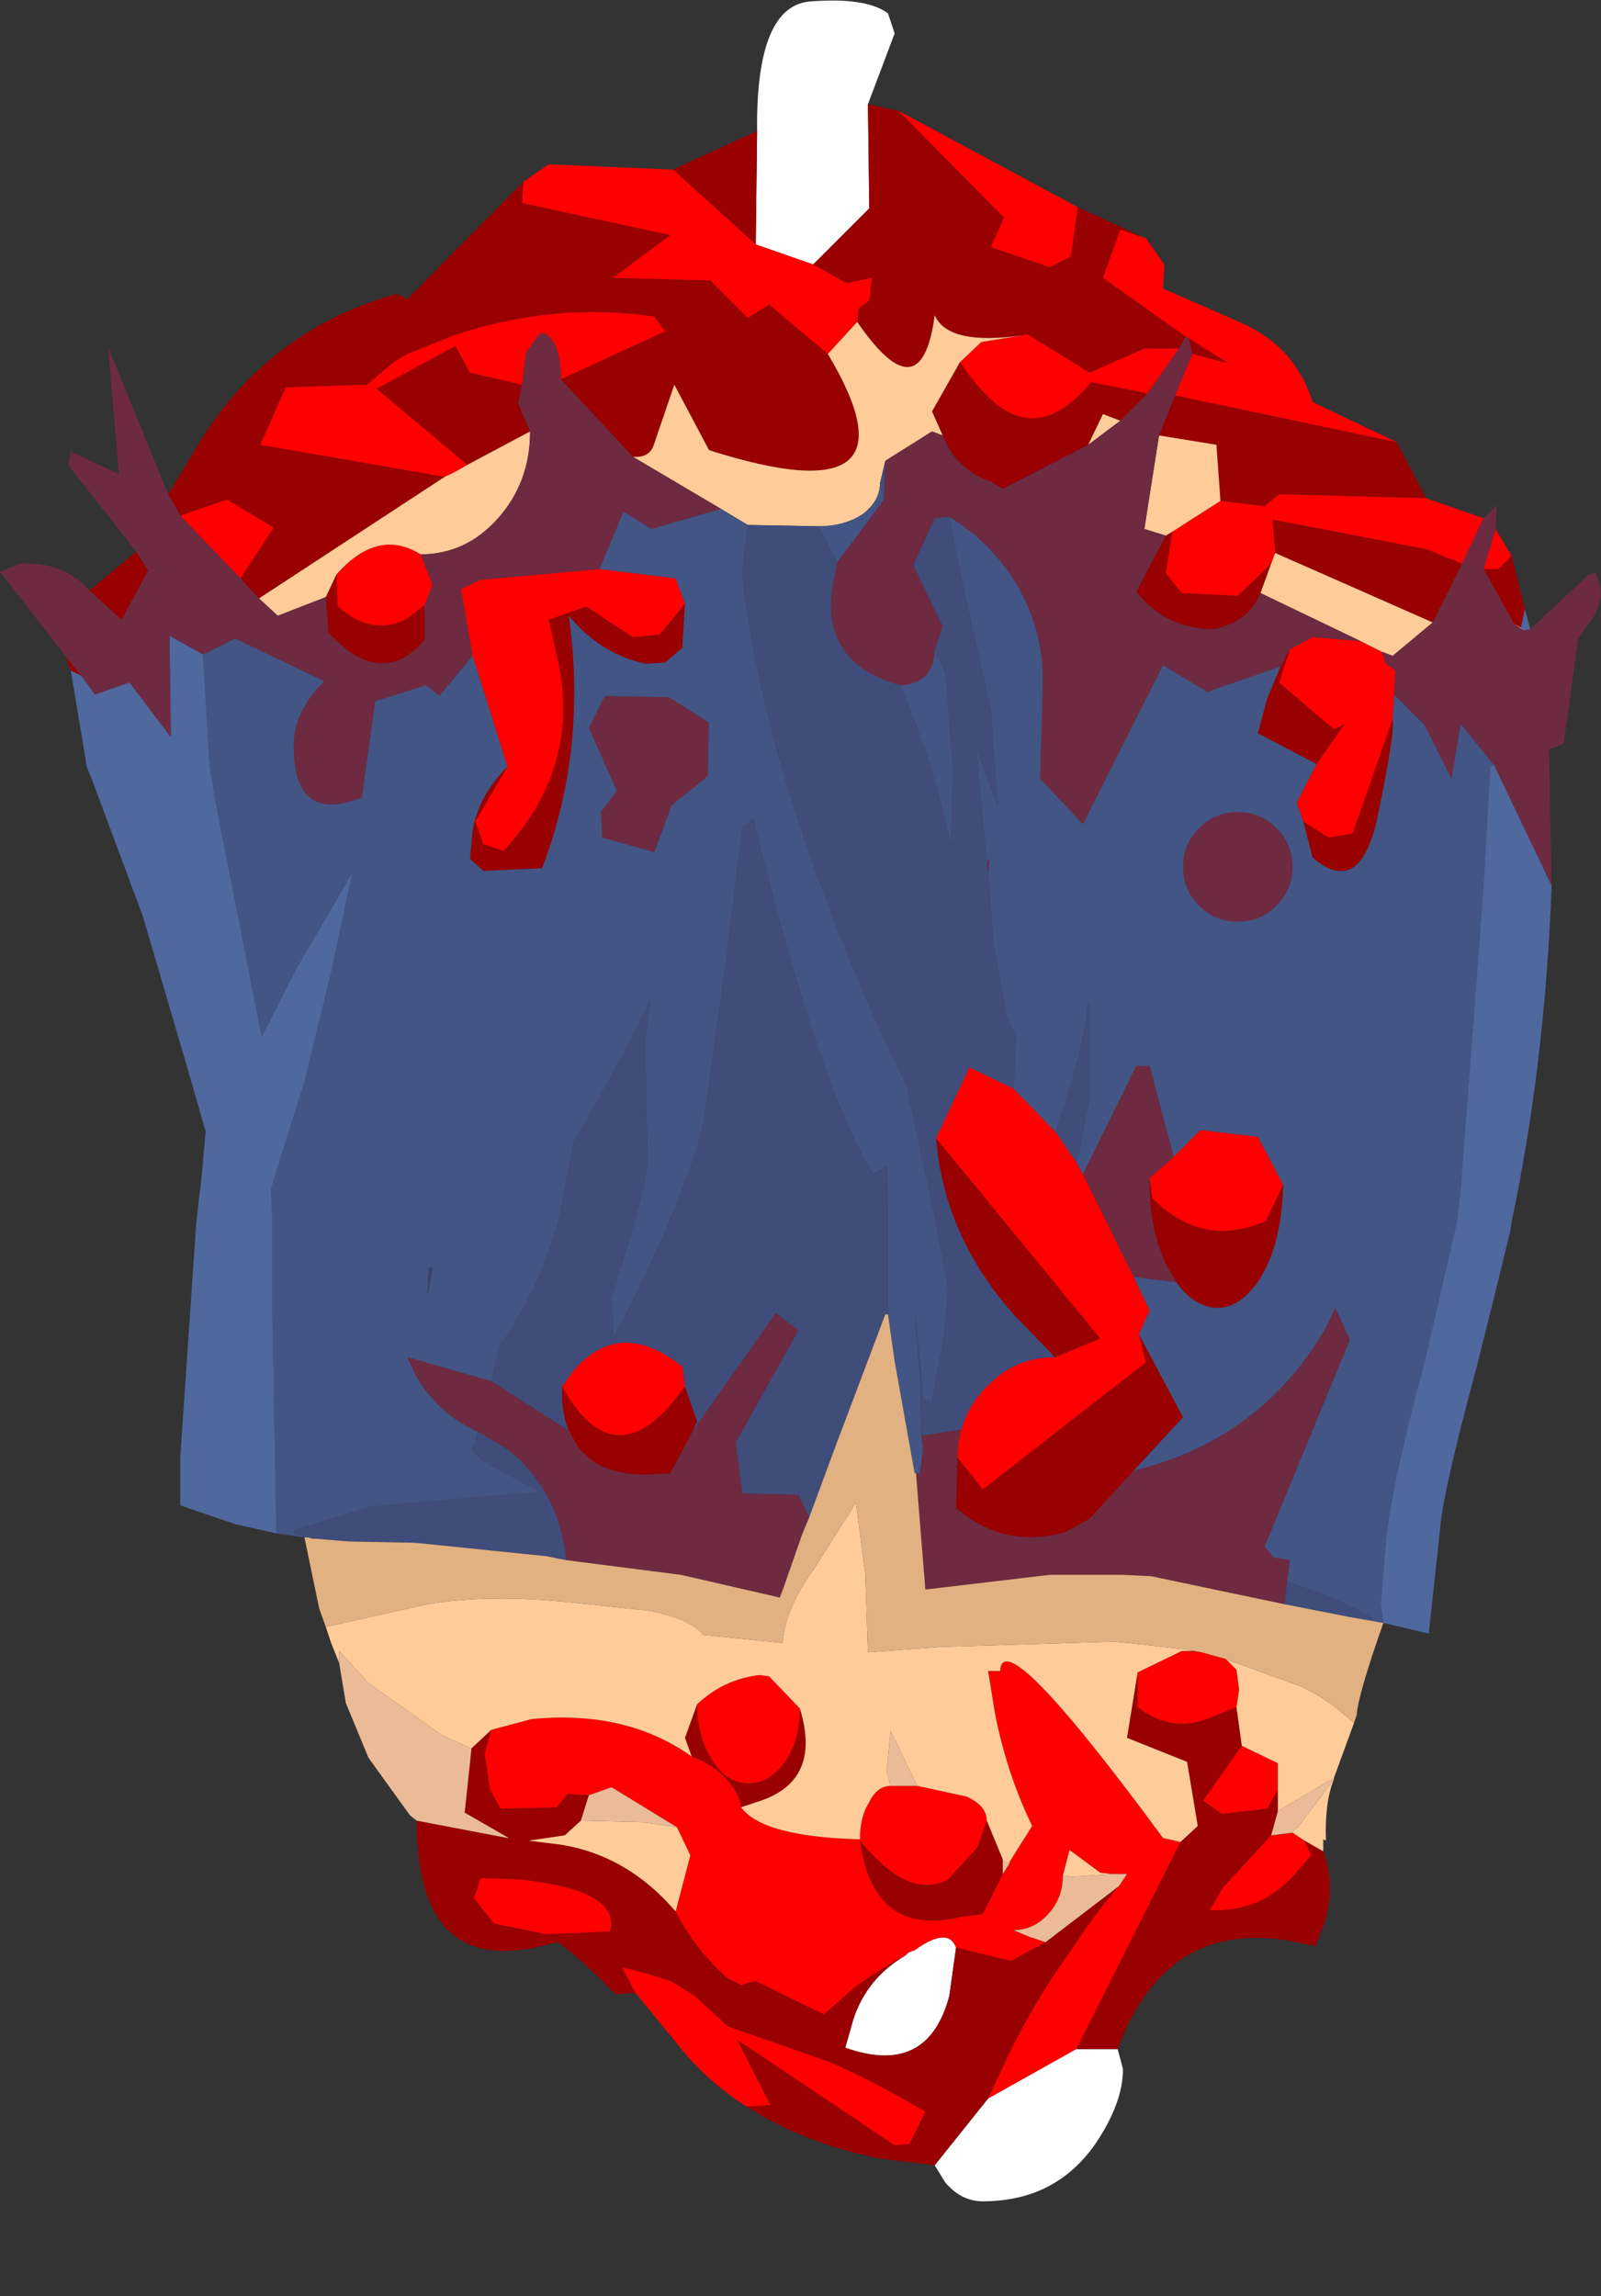 <?xml version="1.0" encoding="UTF-8" standalone="no"?>
<svg xmlns:ffdec="https://www.free-decompiler.com/flash" xmlns:xlink="http://www.w3.org/1999/xlink" ffdec:objectType="frame" height="85.95px" width="59.95px" xmlns="http://www.w3.org/2000/svg">
  <rect width="100%" height="100%" fill="#333333" stroke="none"/>
  <g transform="matrix(1.0, 0.0, 0.0, 1.0, 30.3, 41.65)">
    <use ffdec:characterId="2186" height="82.4" transform="matrix(1.0, 0.0, 0.0, 1.0, -30.3, -41.65)" width="59.95" xlink:href="#shape0"/>
  </g>
  <defs>
    <g id="shape0" transform="matrix(1.0, 0.0, 0.0, 1.0, 30.3, 41.65)">
      <path d="M-1.95 -36.75 Q-2.0 -41.5 0.1 -41.6 2.15 -41.75 2.95 -41.15 L3.2 -40.4 2.2 -37.75 2.25 -33.85 0.15 -31.75 -2.0 -32.5 -1.95 -36.75 M11.55 35.05 L11.75 35.8 Q11.75 37.05 10.75 38.55 9.25 40.75 6.5 40.75 5.7 40.75 5.1 40.05 L4.7 39.4 6.7 36.9 10.0 35.05 11.55 35.05 M3.6 31.55 L3.7 31.45 3.8 31.4 3.95 31.35 Q5.2 30.45 5.5 31.25 L5.25 33.05 Q4.45 36.1 1.35 35.0 L1.65 33.95 Q2.15 32.4 3.6 31.55" fill="#ffffff" fill-rule="evenodd" stroke="none"/>
      <path d="M2.2 -37.75 L3.35 -37.5 7.3 -33.5 6.8 -32.4 9.0 -31.65 9.8 -32.05 10.05 -33.9 12.55 -32.75 11.65 -33.05 11.0 -31.25 14.1 -29.05 13.85 -28.6 12.55 -28.6 10.5 -27.7 8.15 -29.15 8.0 -29.1 Q5.2 -28.7 4.7 -29.85 4.2 -26.1 1.8 -29.6 L1.85 -30.1 2.25 -30.4 2.35 -31.25 1.4 -31.05 0.15 -31.75 2.25 -33.85 2.2 -37.75 M22.0 -25.1 L23.1 -23.0 17.6 -23.15 17.05 -22.7 15.4 -22.9 15.25 -25.0 13.1 -25.35 13.7 -26.85 22.0 -25.1 M26.3 -20.85 L26.8 -18.85 26.65 -18.15 26.4 -18.3 25.25 -20.35 25.8 -20.35 26.3 -20.85 M19.25 27.65 Q19.75 29.0 19.25 30.45 L18.95 31.2 18.0 31.0 Q13.35 30.2 11.55 35.05 L10.0 35.05 13.9 27.3 14.55 26.7 14.15 24.3 11.9 23.4 12.3 20.95 12.3 22.25 Q13.6 23.25 15.0 22.65 L16.0 22.25 16.2 23.7 14.75 25.75 15.45 26.25 17.15 26.05 17.55 25.35 17.55 26.15 17.3 27.05 15.5 29.0 15.0 29.85 Q16.85 29.95 18.15 28.55 L18.8 27.8 18.55 27.25 19.25 27.65 M4.7 39.4 L2.65 39.15 Q-0.15 38.6 -2.35 37.2 L-1.45 37.15 -2.7 34.7 3.2 38.65 3.75 38.6 4.35 37.4 Q2.6 36.35 0.8 35.55 L-3.05 34.2 -4.3 33.05 -5.1 32.55 Q-6.05 32.2 -7.0 32.0 L-6.5 32.95 -7.25 33.0 Q-8.45 31.75 -9.4 31.05 L-9.65 31.1 Q-14.7 32.55 -14.7 26.5 L-11.3 27.15 -11.25 27.15 -12.9 26.2 -12.65 23.85 -12.65 23.8 -11.9 23.1 -12.15 24.0 -11.95 25.35 -11.55 26.05 -9.45 26.0 -9.05 25.5 -8.25 25.55 -8.55 26.5 -9.15 27.05 -10.5 27.25 -9.3 27.4 Q-6.8 27.8 -5.0 29.9 -4.25 31.35 -3.05 32.4 L-2.55 32.65 -2.0 32.5 Q-0.7 33.15 0.55 33.75 L1.75 32.7 Q2.65 32.05 3.6 31.55 2.15 32.4 1.65 33.95 L1.35 35.0 Q4.45 36.1 5.25 33.05 L5.5 31.25 7.55 31.75 8.85 31.05 11.6 28.95 Q10.65 30.05 9.85 31.3 8.5 33.15 7.5 35.2 L6.7 36.9 4.7 39.4 M-27.65 -16.55 L-27.85 -17.1 -27.25 -16.35 -27.65 -16.55 M-26.95 -19.55 L-25.2 -21.0 -24.75 -20.3 -25.75 -18.45 -26.95 -19.55 M-24.0 -23.15 L-22.7 -25.3 Q-20.1 -29.35 -15.45 -30.65 L-15.05 -30.45 -10.7 -34.85 -10.75 -34.05 -5.2 -32.85 -7.35 -31.25 -3.7 -31.15 -2.3 -29.75 -1.5 -30.25 0.7 -28.4 Q4.4 -22.2 -3.75 -24.8 L-5.05 -27.25 -5.8 -25.05 Q-5.95 -24.5 -6.6 -24.55 L-9.3 -27.45 -5.4 -29.25 -5.8 -29.8 Q-9.55 -30.35 -13.3 -29.1 L-15.05 -28.4 -15.55 -28.1 -16.55 -27.25 -19.6 -27.15 -20.55 -25.0 -13.65 -23.8 -20.6 -19.25 -21.3 -20.0 -20.05 -21.9 -21.8 -22.95 -23.55 -22.35 -24.0 -23.15 M-5.1 -35.3 L-1.95 -36.75 -2.0 -32.5 -5.1 -35.3 M5.0 -25.35 L4.6 -26.25 5.65 -28.1 Q6.1 -27.4 6.7 -26.8 8.6 -24.95 10.55 -27.35 L12.55 -26.95 12.65 -26.9 11.65 -25.9 11.0 -26.15 10.45 -25.0 7.25 -23.35 6.85 -23.6 Q5.5 -24.05 5.0 -25.35 M17.65 -16.7 L18.0 -17.35 17.6 -16.1 19.65 -14.35 20.05 -14.55 19.0 -13.05 16.8 -14.2 17.15 -15.5 17.65 -16.7 M16.9 -19.45 Q16.45 -18.35 15.15 -18.1 13.35 -18.1 12.25 -19.5 L13.35 -21.6 13.6 -21.75 13.35 -20.2 13.95 -19.45 16.05 -19.35 17.3 -20.55 16.9 -19.45 M14.35 -28.4 L14.2 -29.0 15.7 -28.05 14.35 -28.4 M17.45 -20.95 L17.35 -22.2 23.1 -21.1 24.45 -20.55 23.35 -18.35 17.45 -20.95 M4.75 0.95 L10.9 8.45 9.35 9.1 9.2 9.15 7.7 7.6 Q5.05 4.65 4.75 0.95 M5.55 12.9 L6.5 14.1 12.6 9.35 12.35 8.3 14.0 11.4 12.15 13.4 10.5 15.2 9.6 15.7 Q7.3 16.35 5.5 14.8 L5.55 12.9 M18.5 -10.9 L19.45 -10.3 20.35 -10.45 21.85 -14.75 Q21.95 -14.3 21.3 -11.15 20.65 -8.0 18.85 -9.55 L18.5 -10.9 M12.75 2.45 L12.85 3.2 Q14.75 5.1 17.1 4.05 L17.75 2.7 Q17.7 4.8 16.95 6.1 16.15 7.4 15.15 7.3 14.35 7.2 13.75 6.35 L13.4 5.75 Q12.7 4.3 12.75 2.45 M-9.0 11.9 Q-9.3 11.2 -9.25 10.25 -7.45 13.5 -5.2 10.95 L-4.65 10.25 -4.2 11.55 -4.35 11.9 -5.2 13.5 -6.1 13.55 Q-7.35 13.55 -8.1 13.05 L-8.6 12.6 -9.0 11.9 M14.4 20.15 L14.7 20.2 13.95 20.15 14.4 20.15 M6.65 26.5 L7.25 27.95 7.25 28.0 7.25 28.5 6.5 30.0 5.7 30.1 Q2.4 30.9 1.9 27.25 3.75 29.5 5.2 28.7 L6.3 27.5 6.35 27.35 6.65 26.5 M-2.55 26.0 Q-2.6 25.5 -3.1 24.95 -3.6 24.4 -4.4 24.1 L-4.65 23.4 -4.2 22.15 Q-4.2 23.3 -3.65 24.2 -3.15 25.05 -2.35 25.1 -1.55 25.15 -0.95 24.35 -0.35 23.55 -0.35 22.3 0.5 25.05 -1.95 25.8 L-2.55 26.0 M-10.75 -27.25 L-10.9 -26.55 -10.45 -25.5 -12.8 -24.25 -16.2 -27.1 -13.25 -28.7 -12.7 -27.7 -10.75 -27.25 M-14.4 -19.0 L-14.4 -17.7 Q-15.75 -16.1 -17.4 -17.4 L-18.0 -17.95 -18.1 -19.3 -17.7 -20.15 -17.65 -18.95 Q-16.35 -17.8 -15.05 -18.5 L-14.4 -19.0 M-11.3 -12.95 L-12.5 -10.9 -12.2 -10.05 -11.45 -9.8 Q-8.65 -12.8 -9.35 -16.65 L-9.75 -18.45 -8.35 -18.95 -6.6 -17.8 -5.6 -17.9 -4.65 -19.05 -4.75 -17.4 -5.4 -16.85 -6.1 -16.8 Q-7.8 -17.15 -9.0 -18.6 -8.3 -13.6 -10.0 -9.15 L-12.2 -9.05 -12.7 -9.5 -12.6 -10.6 Q-12.35 -11.9 -11.3 -12.95 M-7.45 30.65 Q-7.05 29.1 -10.85 28.7 L-12.3 28.65 -12.55 29.4 -11.8 30.35 -9.85 30.75 -7.45 30.65" fill="#990000" fill-rule="evenodd" stroke="none"/>
      <path d="M3.35 -37.5 L10.05 -33.9 9.8 -32.05 9.0 -31.65 6.8 -32.4 7.3 -33.5 3.35 -37.5 M12.55 -32.75 L12.6 -32.75 13.3 -31.75 13.25 -30.85 16.1 -29.6 Q18.2 -28.7 18.85 -26.6 L22.0 -25.1 13.7 -26.85 14.35 -28.4 15.7 -28.05 14.2 -29.0 14.1 -29.05 11.0 -31.25 11.65 -33.05 12.55 -32.75 M23.1 -23.0 L25.25 -22.25 24.45 -20.55 23.1 -21.1 17.35 -22.2 17.45 -20.95 17.3 -20.55 16.05 -19.35 13.95 -19.45 13.35 -20.2 13.6 -21.75 15.4 -22.9 17.05 -22.7 17.6 -23.15 23.1 -23.0 M25.7 -21.85 L26.3 -20.85 25.8 -20.35 25.25 -20.35 25.7 -21.85 M-2.35 37.2 Q-3.85 36.25 -4.95 34.85 L-6.5 32.95 -7.0 32.0 Q-6.05 32.2 -5.1 32.55 L-4.3 33.05 -3.05 34.2 0.8 35.55 Q2.6 36.35 4.35 37.4 L3.75 38.6 3.2 38.65 -2.7 34.7 -1.45 37.15 -2.35 37.2 M-10.7 -34.85 L-9.75 -35.5 -5.1 -35.3 -2.0 -32.5 0.15 -31.75 1.4 -31.05 2.35 -31.25 2.25 -30.4 1.85 -30.1 1.8 -29.6 0.7 -28.4 -1.5 -30.25 -2.3 -29.75 -3.7 -31.15 -7.35 -31.25 -5.2 -32.85 -10.75 -34.05 -10.7 -34.85 M5.65 -28.1 L6.45 -28.85 8.0 -29.1 8.15 -29.15 10.5 -27.7 12.55 -28.6 13.85 -28.6 12.65 -26.9 12.55 -26.95 10.55 -27.35 Q8.6 -24.95 6.7 -26.8 6.1 -27.4 5.65 -28.1 M18.0 -17.35 L18.85 -17.8 20.65 -17.65 21.45 -17.25 21.6 -16.8 21.95 -16.55 21.9 -15.65 21.85 -14.75 20.35 -10.45 19.45 -10.3 18.5 -10.9 18.25 -11.6 19.0 -13.05 20.05 -14.55 19.65 -14.35 17.6 -16.1 18.0 -17.35 M4.75 0.95 L6.0 -1.7 7.65 -0.9 9.25 0.75 10.0 1.85 10.25 2.3 12.15 6.15 12.75 7.4 12.35 8.3 12.6 9.35 6.5 14.1 5.55 12.9 Q5.55 12.35 5.7 11.85 5.95 10.95 6.65 10.25 7.7 9.15 9.2 9.15 L9.35 9.1 10.9 8.45 4.75 0.95 M17.75 2.7 L17.1 4.05 Q14.75 5.1 12.85 3.2 L12.75 2.45 13.65 1.65 14.65 0.65 16.8 0.9 17.75 2.7 M-9.25 10.25 L-8.9 9.75 Q-7.15 7.6 -4.75 9.5 L-4.65 10.25 -5.2 10.95 Q-7.45 13.5 -9.25 10.25 M14.7 20.2 L15.6 20.45 16.0 20.85 16.1 21.6 16.0 22.25 15.0 22.65 Q13.6 23.25 12.3 22.25 L12.3 20.95 13.95 20.15 14.7 20.2 M3.05 25.2 L4.05 25.2 5.9 25.6 Q6.65 25.95 6.65 26.5 L6.35 27.35 6.3 27.5 5.2 28.7 Q3.75 29.5 1.9 27.25 2.4 30.9 5.7 30.1 L6.5 30.0 7.25 28.5 7.5 28.1 7.5 28.05 8.35 26.7 Q7.4 24.75 6.95 22.45 L6.7 20.9 7.15 20.9 Q7.25 19.0 13.25 27.15 L13.9 27.3 10.0 35.05 6.7 36.9 7.5 35.2 Q8.5 33.15 9.85 31.3 10.65 30.05 11.6 28.95 L11.9 28.5 11.35 28.5 10.9 28.45 9.75 27.6 9.5 28.55 Q9.5 29.4 8.95 30.0 8.4 30.6 7.65 30.6 L8.25 30.85 8.85 31.05 7.55 31.75 5.5 31.25 Q5.2 30.45 3.95 31.35 L3.8 31.4 3.7 31.45 3.6 31.55 Q2.65 32.05 1.75 32.7 L0.55 33.75 Q-0.7 33.15 -2.0 32.5 L-2.55 32.65 -3.05 32.4 Q-4.25 31.35 -5.0 29.9 L-4.45 27.8 -4.95 26.75 -7.4 25.25 -8.25 25.55 -9.05 25.5 -9.45 26.0 -11.55 26.05 -11.95 25.35 -12.15 24.0 -11.9 23.1 -10.4 22.7 Q-6.85 22.35 -4.4 24.1 -3.6 24.4 -3.1 24.95 -2.6 25.5 -2.55 26.0 -1.75 27.1 1.9 27.2 1.9 26.35 2.25 25.8 2.55 25.2 3.05 25.2 M16.2 23.7 L17.55 24.35 17.55 25.35 17.15 26.05 15.45 26.25 14.75 25.75 16.2 23.7 M18.55 27.25 L18.8 27.8 18.15 28.55 Q16.85 29.95 15.0 29.85 L15.5 29.0 17.3 27.05 18.1 26.95 18.55 27.25 M-13.65 -23.8 L-20.55 -25.0 -19.6 -27.15 -16.55 -27.25 -15.55 -28.1 -15.05 -28.4 -13.3 -29.1 Q-9.55 -30.35 -5.8 -29.8 L-5.4 -29.25 -9.3 -27.45 Q-9.3 -28.35 -9.55 -28.8 -9.8 -29.25 -10.1 -29.15 L-10.6 -28.45 -10.75 -27.25 -12.7 -27.7 -13.25 -28.7 -16.2 -27.1 -12.8 -24.25 Q-13.2 -24.0 -13.65 -23.8 M-14.55 -20.9 L-14.1 -19.75 -14.4 -19.0 -15.05 -18.5 Q-16.35 -17.8 -17.65 -18.95 L-17.7 -20.15 Q-16.15 -21.9 -14.55 -20.9 M-21.3 -20.0 L-23.55 -22.35 -21.8 -22.95 -20.05 -21.9 -21.3 -20.0 M-12.6 -17.1 L-13.05 -19.6 -12.3 -19.95 -7.85 -20.35 -5.0 -20.0 -4.65 -19.05 -5.6 -17.9 -6.6 -17.8 -8.35 -18.95 -9.75 -18.45 -9.35 -16.65 Q-8.65 -12.8 -11.45 -9.8 L-12.2 -10.05 -12.5 -10.9 -11.3 -12.95 -12.6 -17.1 M-0.35 22.3 Q-0.35 23.55 -0.95 24.35 -1.55 25.15 -2.35 25.1 -3.15 25.05 -3.65 24.2 -4.2 23.3 -4.2 22.15 -3.2 21.2 -1.85 21.05 L-1.5 21.1 -0.35 22.3 M-7.45 30.65 L-9.85 30.75 -11.8 30.35 -12.55 29.4 -12.3 28.65 -10.85 28.7 Q-7.05 29.1 -7.45 30.65" fill="#ff0000" fill-rule="evenodd" stroke="none"/>
      <path d="M20.4 22.85 L19.65 24.9 17.55 26.15 17.55 25.35 17.55 24.35 16.2 23.7 16.0 22.25 16.1 21.6 16.0 20.85 15.6 20.45 15.95 20.6 16.0 20.6 18.2 21.4 Q19.2 21.75 20.4 22.85 M19.65 24.95 Q19.3 25.8 19.35 27.25 L19.25 27.2 19.25 27.35 19.25 27.65 18.55 27.25 18.1 26.95 18.25 26.75 18.3 26.75 19.65 24.95 M-17.6 20.6 L-17.9 19.85 -18.1 19.25 -14.3 18.4 Q-11.95 18.0 -8.75 18.35 L-5.95 18.65 Q-4.45 18.95 -3.95 19.55 L-1.0 19.85 Q-0.9 18.55 0.2 17.05 L1.75 14.6 2.1 17.25 2.2 20.2 4.9 20.0 11.4 19.8 11.95 19.85 14.15 20.1 14.4 20.15 13.95 20.15 12.3 20.95 11.9 23.4 14.15 24.3 14.55 26.7 13.9 27.3 13.25 27.15 Q7.25 19.0 7.15 20.9 L6.7 20.9 6.95 22.45 Q7.4 24.75 8.35 26.7 L7.5 28.05 7.5 28.1 7.25 28.0 7.25 27.95 6.65 26.5 Q6.65 25.95 5.9 25.6 L4.05 25.2 3.05 23.15 2.9 24.65 3.05 25.2 Q2.55 25.2 2.25 25.8 1.9 26.35 1.9 27.2 -1.75 27.1 -2.55 26.0 L-1.95 25.8 Q0.5 25.05 -0.35 22.3 L-1.5 21.1 -1.85 21.05 Q-3.2 21.2 -4.2 22.15 L-4.65 23.4 -4.4 24.1 Q-6.85 22.35 -10.4 22.7 L-11.9 23.1 -12.65 23.8 -13.75 23.3 -16.5 21.35 -17.6 20.15 -17.6 20.6 M5.0 -25.35 L4.6 -25.5 2.85 -24.4 2.65 -23.55 Q2.65 -22.9 2.0 -22.4 1.3 -21.95 0.35 -21.95 L-2.3 -22.0 -3.3 -22.6 -6.6 -24.55 Q-5.95 -24.5 -5.8 -25.05 L-5.05 -27.25 -3.75 -24.8 Q4.4 -22.2 0.7 -28.4 L1.8 -29.6 Q4.2 -26.1 4.7 -29.85 5.2 -28.7 8.0 -29.1 L6.45 -28.85 5.65 -28.1 4.6 -26.25 5.0 -25.35 M20.65 -17.65 L16.9 -19.45 17.3 -20.55 17.45 -20.95 23.35 -18.35 21.85 -17.1 21.45 -17.25 20.65 -17.65 M13.35 -21.6 L12.55 -21.85 13.1 -25.35 15.25 -25.0 15.4 -22.9 13.6 -21.75 13.35 -21.6 M11.65 -25.9 L10.45 -25.0 11.0 -26.15 11.65 -25.9 M26.4 -18.3 L26.65 -18.15 26.75 -18.05 26.4 -18.3 M11.35 28.5 L9.85 28.6 9.5 28.55 9.75 27.6 10.9 28.45 11.35 28.5 M-4.95 26.75 L-4.45 27.8 -5.0 29.9 Q-6.8 27.8 -9.3 27.4 L-10.5 27.25 -9.15 27.05 -8.55 26.5 -6.3 26.55 -4.95 26.75 M-10.45 -25.5 Q-10.45 -23.6 -11.65 -22.25 -12.85 -20.9 -14.55 -20.9 -16.15 -21.9 -17.7 -20.15 L-18.1 -19.3 -19.9 -18.6 -20.6 -19.25 -13.65 -23.8 Q-13.2 -24.0 -12.8 -24.25 L-10.45 -25.5" fill="#ffcc99" fill-rule="evenodd" stroke="none"/>
      <path d="M25.25 -22.25 L25.75 -22.75 25.7 -21.85 25.25 -20.35 26.4 -18.3 26.75 -18.05 27.0 -18.1 29.2 -20.15 29.45 -20.2 Q29.95 -19.25 29.15 -18.25 L28.8 -17.75 28.25 -13.8 27.7 -13.6 27.8 -8.5 25.65 -13.0 24.4 -14.55 24.05 -12.5 23.05 -14.5 21.9 -15.65 21.95 -16.55 21.6 -16.8 21.45 -17.25 21.85 -17.1 23.35 -18.35 24.45 -20.55 25.25 -22.25 M-27.85 -17.1 L-30.3 -20.25 -29.55 -20.55 Q-27.95 -20.65 -26.95 -19.55 L-25.75 -18.45 -24.75 -20.3 -25.2 -21.0 -27.75 -24.25 -27.65 -24.75 -25.85 -23.9 -26.25 -28.65 -24.0 -23.15 -23.55 -22.35 -21.3 -20.0 -20.6 -19.25 -19.9 -18.6 -18.1 -19.3 -18.0 -17.95 -17.4 -17.4 Q-15.75 -16.1 -14.4 -17.7 L-14.4 -19.0 -14.1 -19.75 -14.55 -20.9 Q-12.85 -20.9 -11.65 -22.25 -10.45 -23.6 -10.45 -25.5 L-10.9 -26.55 -10.75 -27.25 -10.6 -28.45 -10.1 -29.15 Q-9.8 -29.25 -9.55 -28.8 -9.3 -28.35 -9.3 -27.45 L-6.6 -24.55 -3.3 -22.6 -5.9 -21.85 -6.95 -22.5 -7.85 -20.35 -12.3 -19.95 -13.05 -19.6 -12.6 -17.1 -13.85 -15.6 -14.35 -16.0 -16.25 -15.4 -16.75 -11.8 Q-19.25 -10.8 -19.3 -13.6 -19.35 -15.0 -18.15 -16.15 L-21.5 -17.75 -22.7 -17.15 -23.95 -17.85 -23.9 -14.05 -25.45 -16.1 -26.75 -15.65 -27.25 -16.35 -27.85 -17.1 M2.85 -24.4 L4.6 -25.5 5.0 -25.35 Q5.5 -24.05 6.85 -23.6 L7.25 -23.35 10.45 -25.0 11.65 -25.9 12.65 -26.9 13.85 -28.6 14.1 -29.05 14.2 -29.0 14.35 -28.4 13.7 -26.85 13.1 -25.35 12.55 -21.85 13.35 -21.6 12.25 -19.5 Q13.35 -18.1 15.15 -18.1 16.45 -18.35 16.9 -19.45 L20.65 -17.65 18.85 -17.8 18.0 -17.35 17.65 -16.7 14.9 -15.75 13.25 -16.75 10.25 -10.8 8.65 -12.5 8.75 -16.2 Q8.75 -18.25 7.6 -20.05 6.6 -21.5 5.25 -22.3 L4.7 -22.25 3.9 -20.5 5.0 -18.2 4.7 -17.3 Q4.7 -16.75 4.35 -16.35 3.95 -16.0 3.4 -16.0 0.35 -16.85 0.9 -19.85 L1.05 -20.6 2.8 -22.95 2.85 -24.4 M6.7 -8.95 L6.65 -9.4 6.75 -9.5 6.7 -8.95 M5.7 11.85 Q5.55 12.35 5.55 12.9 L5.5 14.8 Q7.3 16.35 9.6 15.7 L10.5 15.2 12.15 13.4 Q16.9 12.25 19.35 8.05 L19.7 7.3 20.25 8.5 17.05 16.25 17.4 16.65 18.0 16.75 17.9 17.55 17.8 18.4 12.8 17.35 11.75 17.3 9.0 17.3 4.35 17.85 4.0 13.5 4.15 13.5 4.25 12.7 4.25 12.5 4.2 12.1 5.7 11.85 M12.15 6.15 L10.25 2.3 12.25 -1.75 12.75 -1.75 13.65 1.65 12.75 2.45 Q12.7 4.3 13.4 5.75 L13.75 6.35 12.15 6.15 M16.05 -7.15 Q15.2 -7.15 14.6 -7.75 14.0 -8.35 14.0 -9.2 14.0 -10.05 14.6 -10.65 15.2 -11.25 16.05 -11.25 16.9 -11.25 17.5 -10.65 18.1 -10.05 18.1 -9.2 18.1 -8.35 17.5 -7.75 16.9 -7.15 16.05 -7.15 M0.0 15.15 L-0.25 15.75 -0.95 17.75 -1.1 18.15 -4.8 17.3 -9.1 16.75 Q-9.35 14.15 -11.3 12.6 L-12.4 11.95 Q-13.95 11.25 -14.75 9.8 L-15.05 9.15 -11.9 10.05 -9.0 11.9 -8.6 12.6 -8.1 13.05 Q-7.35 13.55 -6.1 13.55 L-5.2 13.5 -4.35 11.9 -1.25 7.5 -0.4 8.15 -2.75 12.35 -2.5 14.25 -0.4 14.3 0.0 15.15 M-7.65 -15.6 L-5.25 -15.55 -3.75 -14.6 -3.8 -12.6 -5.15 -11.5 -5.8 -9.75 -7.75 -10.3 -7.8 -11.25 -7.2 -12.05 -8.25 -14.4 -7.65 -15.6" fill="#6e2a41" fill-rule="evenodd" stroke="none"/>
      <path d="M-18.9 15.9 L-19.95 15.75 -20.1 7.45 -20.1 4.1 -20.15 2.9 -20.05 2.5 -18.9 -1.15 -17.9 -5.25 -17.1 -9.0 -19.2 -5.4 -20.5 -2.85 -22.25 -11.75 -22.45 -12.95 -22.7 -17.15 -21.5 -17.75 -18.15 -16.15 Q-19.35 -15.0 -19.3 -13.6 -19.25 -10.8 -16.75 -11.8 L-16.25 -15.4 -14.35 -16.0 -13.85 -15.6 -12.6 -17.1 -11.3 -12.95 Q-12.35 -11.9 -12.6 -10.6 L-12.7 -9.5 -12.2 -9.05 -10.0 -9.15 Q-8.3 -13.6 -9.0 -18.6 -7.8 -17.15 -6.1 -16.8 L-5.4 -16.85 -4.75 -17.4 -4.65 -19.05 -5.0 -20.0 -7.85 -20.35 -6.95 -22.5 -5.9 -21.85 -3.3 -22.6 -2.3 -22.0 -2.5 -20.2 Q-2.15 -16.55 -0.65 -11.7 1.1 -6.2 3.65 -1.0 L4.1 1.1 4.75 4.1 5.2 6.6 5.05 8.35 4.6 10.8 4.3 10.75 3.95 7.4 4.15 9.95 4.2 12.1 4.25 12.5 4.25 12.7 4.15 13.5 4.0 13.5 3.95 13.5 3.2 9.3 2.95 7.55 2.95 5.25 2.95 3.5 2.9 2.0 2.4 2.3 Q0.4 -0.85 -2.1 -11.0 -2.3 -10.8 -2.5 -10.7 L-3.1 -5.75 -3.9 0.0 Q-4.0 1.1 -5.25 4.1 L-5.4 4.45 Q-6.75 7.5 -7.4 8.5 -7.3 8.3 -7.35 7.75 L-7.4 6.95 -6.8 4.95 -6.55 4.1 Q-6.15 2.75 -6.05 1.8 L-6.15 -2.6 -5.95 -4.2 Q-7.6 -0.9 -8.8 1.05 L-9.4 4.1 Q-10.15 6.7 -11.5 8.6 L-11.5 8.45 -11.8 9.65 -11.9 10.05 -15.05 9.15 -14.75 9.8 Q-13.95 11.25 -12.4 11.95 L-12.55 12.45 Q-12.85 12.65 -11.85 13.25 L-10.05 14.2 -11.95 14.35 -16.4 14.75 -19.2 15.6 Q-19.55 15.75 -18.75 15.9 L-18.9 15.9 M0.35 -21.95 Q1.3 -21.95 2.0 -22.4 2.65 -22.9 2.65 -23.55 L2.8 -22.95 1.05 -20.6 0.35 -21.95 M3.4 -16.0 Q3.95 -16.0 4.35 -16.35 4.7 -16.75 4.7 -17.3 L5.1 -16.45 5.4 -12.8 5.3 -9.95 Q4.75 -12.85 3.4 -16.0 M5.25 -22.3 Q6.6 -21.5 7.6 -20.05 8.75 -18.25 8.75 -16.2 L8.65 -12.5 10.25 -10.8 13.25 -16.75 14.9 -15.75 17.65 -16.7 17.15 -15.5 16.8 -14.2 19.0 -13.05 18.25 -11.6 18.5 -10.9 18.85 -9.55 Q20.65 -8.0 21.3 -11.15 21.95 -14.3 21.85 -14.75 L21.9 -15.65 23.05 -14.5 24.05 -12.5 24.4 -14.55 25.65 -13.0 25.5 -12.95 25.25 -8.45 24.4 2.8 24.25 4.1 23.05 9.3 Q21.85 13.75 21.6 15.95 L21.4 18.4 21.5 19.1 20.35 18.9 20.65 18.9 21.1 18.95 Q20.5 18.45 17.9 17.55 L18.0 16.75 17.4 16.65 17.05 16.25 20.25 8.5 19.7 7.3 19.35 8.05 Q16.9 12.25 12.15 13.4 L14.0 11.4 12.35 8.3 12.75 7.4 12.15 6.15 13.75 6.35 Q14.35 7.2 15.15 7.3 16.15 7.4 16.95 6.1 17.7 4.8 17.75 2.7 L16.8 0.9 14.65 0.65 13.65 1.65 12.75 -1.75 12.25 -1.75 10.25 2.3 10.0 1.85 10.15 1.3 10.5 -0.6 10.5 -4.1 10.45 -4.2 Q10.3 -2.4 9.4 0.15 L9.35 0.35 9.25 0.75 7.65 -0.9 7.75 -2.8 7.4 -3.6 6.9 -6.3 6.7 -8.95 6.75 -9.5 6.65 -9.4 6.25 -13.65 6.8 -12.2 7.05 -11.55 6.8 -15.1 5.65 -20.2 5.25 -22.3 M16.05 -7.15 Q16.9 -7.15 17.5 -7.75 18.1 -8.35 18.1 -9.2 18.1 -10.05 17.5 -10.65 16.9 -11.25 16.05 -11.25 15.2 -11.25 14.6 -10.65 14.0 -10.05 14.0 -9.2 14.0 -8.35 14.6 -7.75 15.2 -7.15 16.05 -7.15 M-7.65 -15.6 L-8.25 -14.4 -7.2 -12.05 -7.8 -11.25 -7.75 -10.3 -5.8 -9.75 -5.15 -11.5 -3.8 -12.6 -3.75 -14.6 -5.25 -15.55 -7.65 -15.6 M-14.25 5.8 L-14.3 6.85 -14.1 5.8 -14.25 5.8" fill="#435584" fill-rule="evenodd" stroke="none"/>
      <path d="M-2.3 -22.0 L0.35 -21.95 1.05 -20.6 0.9 -19.85 Q0.35 -16.85 3.4 -16.0 4.75 -12.85 5.3 -9.95 L5.4 -12.8 5.1 -16.45 4.7 -17.3 5.0 -18.2 3.9 -20.5 4.7 -22.25 5.25 -22.3 5.65 -20.2 6.8 -15.1 7.05 -11.55 6.8 -12.2 6.25 -13.65 6.65 -9.4 6.7 -8.95 6.9 -6.3 7.4 -3.6 7.75 -2.8 7.65 -0.9 6.0 -1.7 4.75 0.95 Q5.05 4.65 7.7 7.6 L9.2 9.15 Q7.7 9.15 6.65 10.25 5.95 10.95 5.7 11.85 L4.2 12.1 4.15 9.95 3.95 7.4 4.3 10.75 4.6 10.8 5.05 8.35 5.2 6.6 4.75 4.1 4.1 1.1 3.65 -1.0 Q1.1 -6.2 -0.65 -11.7 -2.15 -16.55 -2.5 -20.2 L-2.3 -22.0 M2.65 -23.55 L2.85 -24.4 2.8 -22.95 2.65 -23.55 M10.0 1.85 L9.25 0.75 9.35 0.35 9.4 0.15 Q10.3 -2.4 10.45 -4.2 L10.5 -4.1 10.5 -0.6 10.15 1.3 10.0 1.85 M20.35 18.9 L17.8 18.4 17.9 17.55 Q20.5 18.45 21.1 18.95 L20.65 18.9 20.35 18.9 M2.95 7.55 L2.85 7.55 1.0 12.45 0.0 15.15 -0.4 14.3 -2.5 14.25 -2.75 12.35 -0.4 8.15 -1.25 7.5 -4.35 11.9 -4.2 11.55 -4.65 10.25 -4.75 9.5 Q-7.15 7.6 -8.9 9.75 L-9.25 10.25 Q-9.3 11.2 -9.0 11.9 L-11.9 10.05 -11.8 9.65 -11.5 8.45 -11.5 8.6 Q-10.15 6.7 -9.4 4.1 L-8.8 1.05 Q-7.6 -0.9 -5.95 -4.2 L-6.15 -2.6 -6.05 1.8 Q-6.15 2.75 -6.55 4.1 L-6.8 4.95 -7.4 6.95 -7.35 7.75 Q-7.3 8.3 -7.4 8.5 -6.75 7.5 -5.4 4.45 L-5.25 4.1 Q-4.0 1.1 -3.9 0.0 L-3.1 -5.75 -2.5 -10.7 Q-2.3 -10.8 -2.1 -11.0 0.4 -0.85 2.4 2.3 L2.9 2.0 2.95 3.5 2.95 5.25 2.95 7.55 M-9.1 16.75 L-9.85 16.6 -14.75 16.1 -17.25 16.05 -18.45 15.95 -18.6 15.95 -18.75 15.9 Q-19.55 15.75 -19.2 15.6 L-16.4 14.75 -11.95 14.35 -10.05 14.2 -11.85 13.25 Q-12.85 12.65 -12.55 12.45 L-12.4 11.95 -11.3 12.6 Q-9.35 14.15 -9.1 16.75" fill="#404d7b" fill-rule="evenodd" stroke="none"/>
      <path d="M26.8 -18.85 L27.0 -18.1 26.75 -18.05 26.65 -18.15 26.8 -18.85 M27.8 -8.5 L27.8 -8.45 Q27.55 -1.8 26.3 4.1 L26.25 4.45 25.65 6.9 25.0 9.5 Q23.8 13.95 23.65 15.35 L23.2 19.5 21.5 19.1 21.4 18.4 21.6 15.95 Q21.85 13.75 23.05 9.3 L24.25 4.1 24.4 2.8 25.25 -8.45 25.5 -12.95 25.65 -13.0 27.8 -8.5 M-19.95 15.75 L-21.5 15.4 -23.55 14.7 -23.55 12.9 -22.95 4.1 -22.75 2.4 -22.6 0.7 -23.35 -1.9 -24.95 -7.35 -26.85 -12.45 -27.05 -12.95 -27.65 -16.55 -27.25 -16.35 -26.75 -15.65 -25.45 -16.1 -23.9 -14.05 -23.95 -17.85 -22.7 -17.15 -22.45 -12.95 -22.25 -11.75 -20.5 -2.85 -19.2 -5.4 -17.1 -9.0 -17.9 -5.25 -18.9 -1.15 -20.05 2.5 -20.15 2.9 -20.1 4.1 -20.1 7.45 -19.95 15.75" fill="#4f689e" fill-rule="evenodd" stroke="none"/>
      <path d="M21.5 19.1 Q20.55 21.8 20.5 22.55 L20.4 22.85 Q19.2 21.75 18.2 21.4 L16.0 20.6 15.95 20.6 15.6 20.45 14.7 20.2 14.4 20.15 14.15 20.1 11.95 19.85 11.4 19.8 4.9 20.0 2.2 20.2 2.1 17.25 1.75 14.6 0.2 17.05 Q-0.9 18.55 -1.0 19.85 L-3.95 19.55 Q-4.45 18.95 -5.95 18.65 L-8.75 18.35 Q-11.95 18.0 -14.3 18.4 L-18.1 19.25 -18.35 18.55 -18.9 15.9 -18.75 15.9 -18.6 15.95 -18.45 15.95 -17.25 16.05 -14.75 16.1 -9.85 16.6 -9.1 16.75 -4.8 17.3 -1.1 18.15 -0.95 17.75 -0.25 15.75 0.0 15.15 1.0 12.45 2.85 7.55 2.95 7.55 3.2 9.3 3.95 13.5 4.0 13.5 4.35 17.85 9.0 17.3 11.75 17.3 12.8 17.35 17.8 18.4 20.35 18.9 21.5 19.1" fill="#e2b181" fill-rule="evenodd" stroke="none"/>
      <path d="M19.65 24.9 L19.65 24.95 18.3 26.75 18.25 26.75 18.1 26.95 17.3 27.05 17.55 26.15 19.65 24.9 M-14.7 26.5 L-14.95 26.3 -16.5 24.15 -17.35 22.1 -17.6 20.6 -17.6 20.15 -16.5 21.35 -13.75 23.3 -12.65 23.8 -12.65 23.85 -12.9 26.2 -11.25 27.15 -11.3 27.15 -14.7 26.5 M3.05 25.2 L2.9 24.65 3.05 23.15 4.05 25.2 3.05 25.2 M7.25 28.0 L7.5 28.1 7.25 28.5 7.25 28.0 M11.35 28.5 L11.9 28.5 11.6 28.95 8.85 31.05 8.25 30.85 7.65 30.6 Q8.4 30.6 8.95 30.0 9.5 29.4 9.5 28.55 L9.85 28.6 11.35 28.5 M-8.25 25.55 L-7.4 25.25 -4.95 26.75 -6.3 26.55 -8.55 26.5 -8.25 25.55" fill="#ebbb98" fill-rule="evenodd" stroke="none"/>
      <path d="M-14.25 5.8 L-14.1 5.8 -14.3 6.85 -14.25 5.8" fill="#37426a" fill-rule="evenodd" stroke="none"/>
    </g>
  </defs>
</svg>
